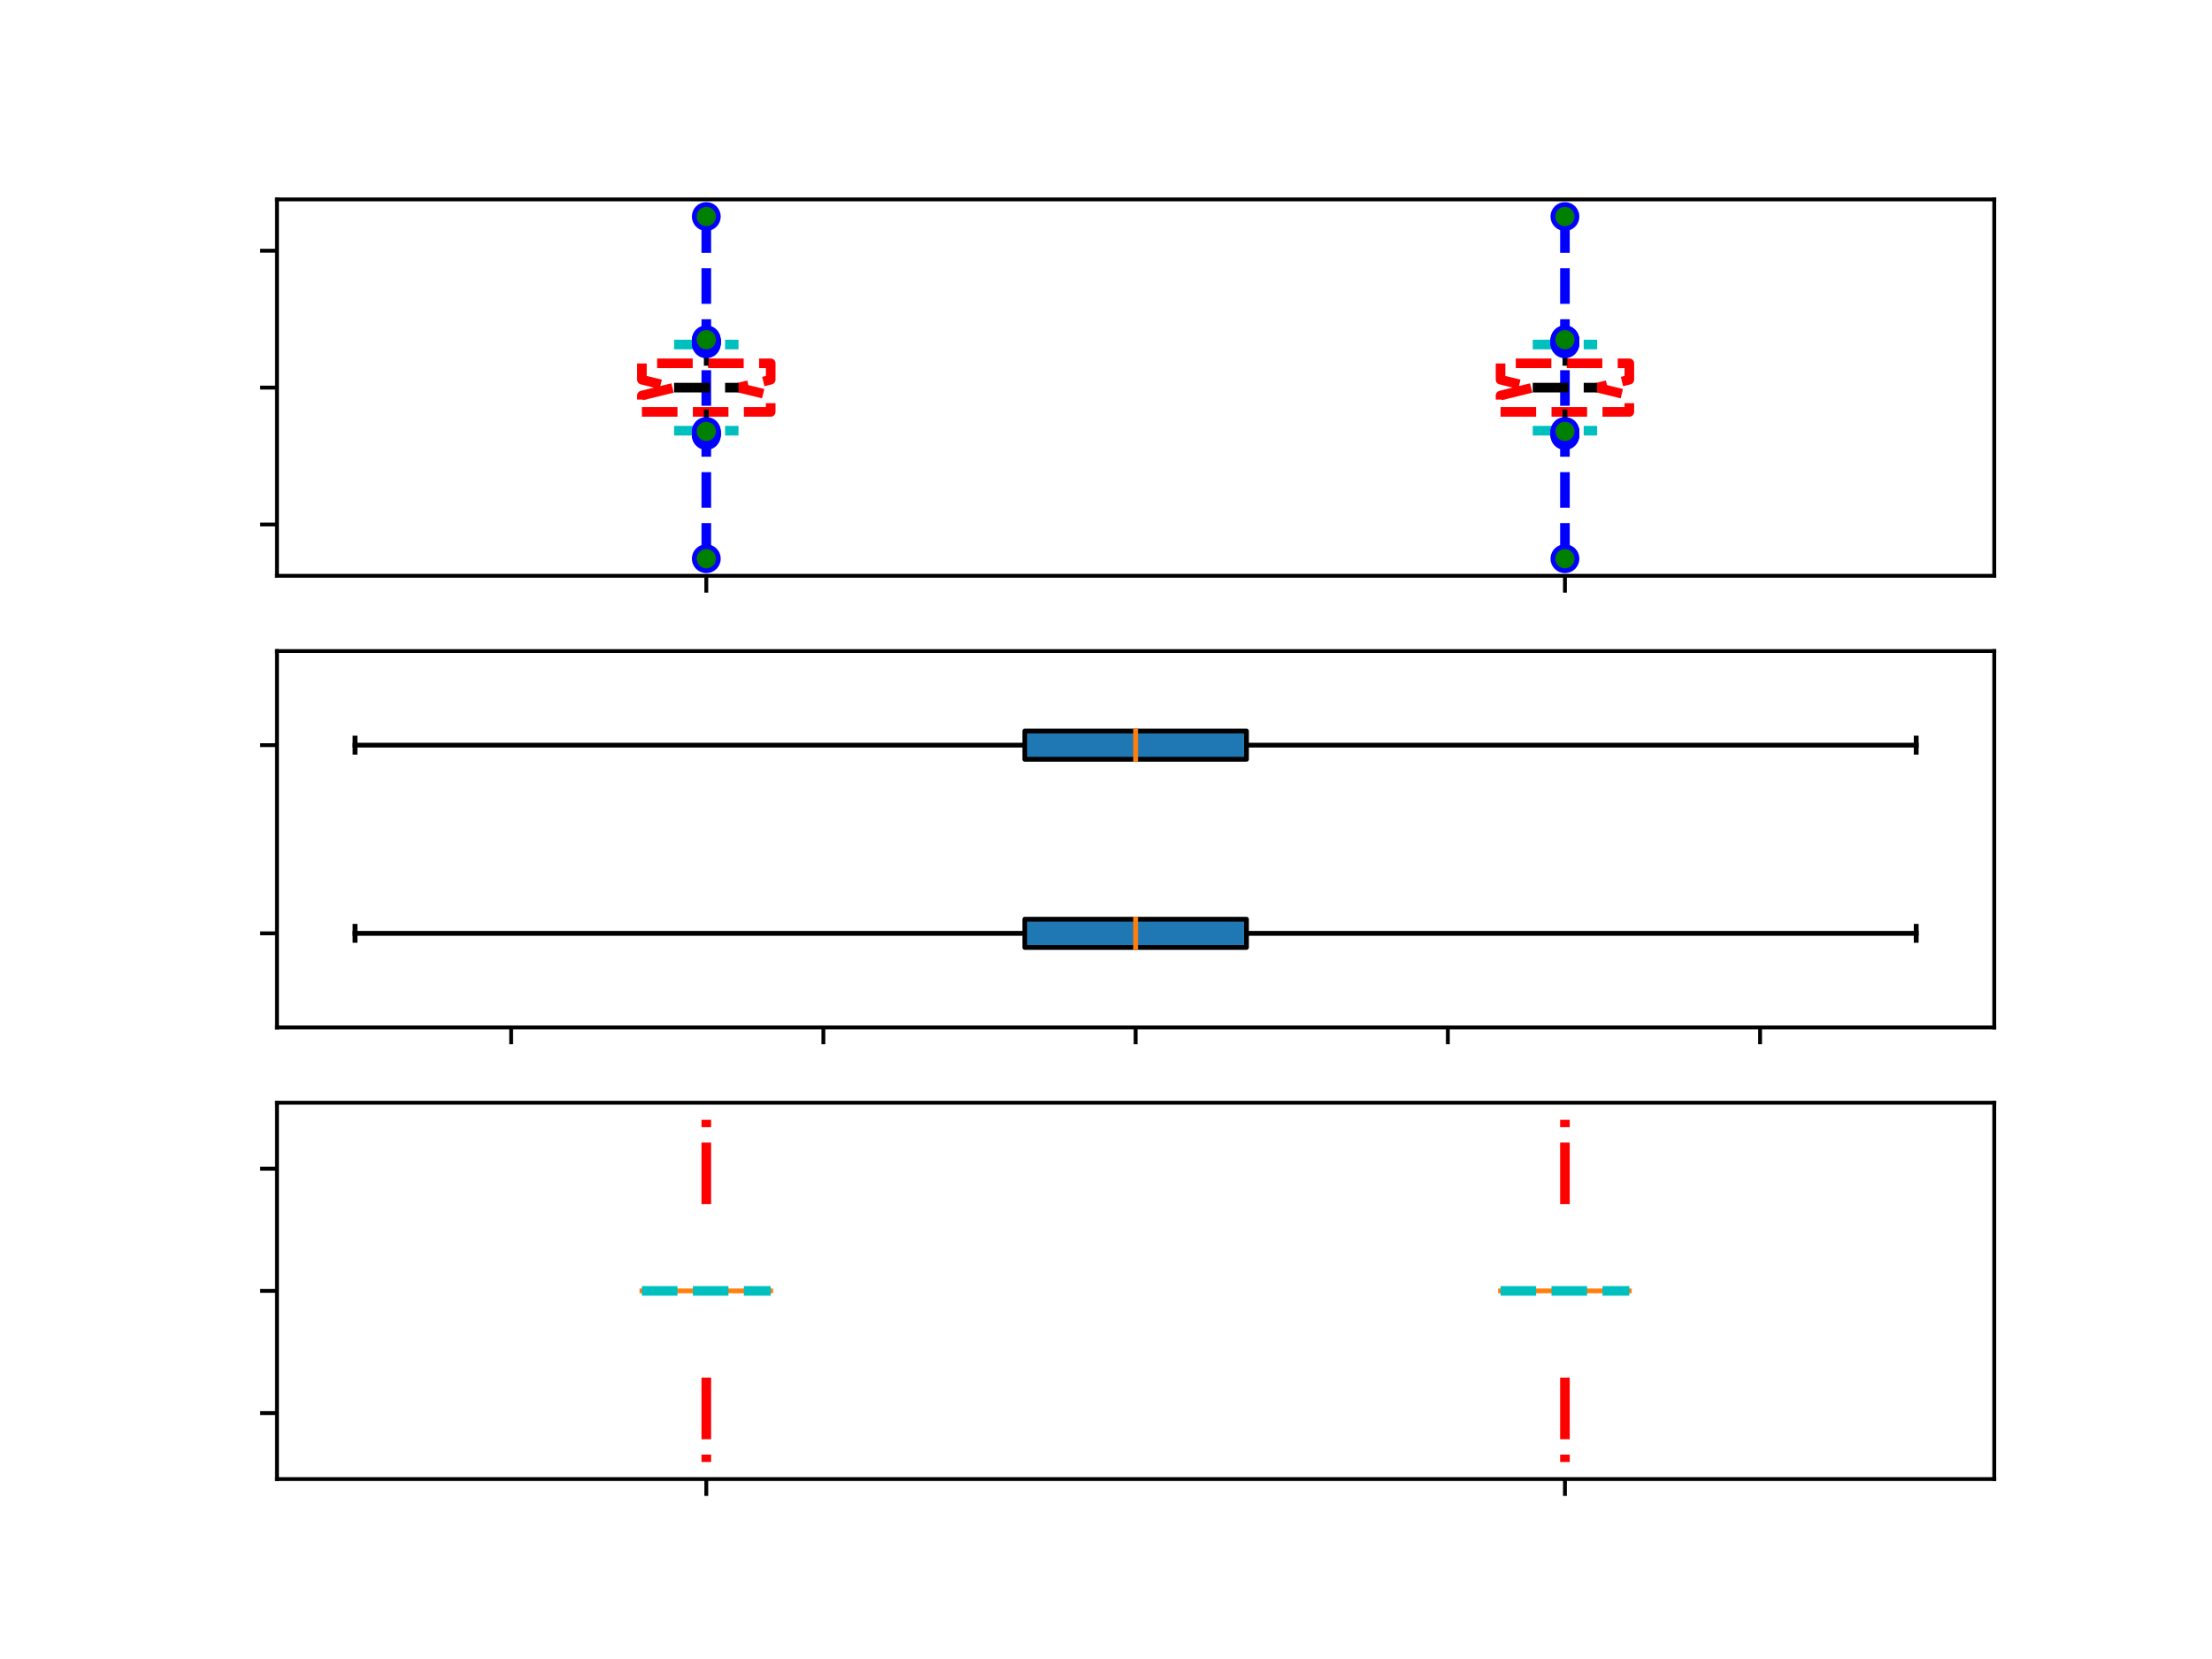 <?xml version="1.0" encoding="utf-8" standalone="no"?>
<!DOCTYPE svg PUBLIC "-//W3C//DTD SVG 1.1//EN"
  "http://www.w3.org/Graphics/SVG/1.1/DTD/svg11.dtd">
<!-- Created with matplotlib (http://matplotlib.org/) -->
<svg height="345pt" version="1.1" viewBox="0 0 460 345" width="460pt" xmlns="http://www.w3.org/2000/svg" xmlns:xlink="http://www.w3.org/1999/xlink">
 <defs>
  <style type="text/css">
*{stroke-linecap:butt;stroke-linejoin:round;}
  </style>
 </defs>
 <g id="figure_1">
  <g id="patch_1">
   <path d="M 0 345.6 
L 460.8 345.6 
L 460.8 0 
L 0 0 
z
" style="fill:#ffffff;"/>
  </g>
  <g id="axes_1">
   <g id="patch_2">
    <path d="M 57.6 119.74 
L 414.72 119.74 
L 414.72 41.472 
L 57.6 41.472 
z
" style="fill:#ffffff;"/>
   </g>
   <g id="matplotlib.axis_1">
    <g id="xtick_1">
     <g id="line2d_1">
      <defs>
       <path d="M 0 0 
L 0 3.5 
" id="me3c5aad6dc" style="stroke:#000000;stroke-width:0.8;"/>
      </defs>
      <g>
       <use style="stroke:#000000;stroke-width:0.8;" x="146.88" xlink:href="#me3c5aad6dc" y="119.74"/>
      </g>
     </g>
    </g>
    <g id="xtick_2">
     <g id="line2d_2">
      <g>
       <use style="stroke:#000000;stroke-width:0.8;" x="325.44" xlink:href="#me3c5aad6dc" y="119.74"/>
      </g>
     </g>
    </g>
   </g>
   <g id="matplotlib.axis_2">
    <g id="ytick_1">
     <g id="line2d_3">
      <defs>
       <path d="M 0 0 
L -3.5 0 
" id="mb093d27a24" style="stroke:#000000;stroke-width:0.8;"/>
      </defs>
      <g>
       <use style="stroke:#000000;stroke-width:0.8;" x="57.6" xlink:href="#mb093d27a24" y="109.067"/>
      </g>
     </g>
    </g>
    <g id="ytick_2">
     <g id="line2d_4">
      <g>
       <use style="stroke:#000000;stroke-width:0.8;" x="57.6" xlink:href="#mb093d27a24" y="80.606"/>
      </g>
     </g>
    </g>
    <g id="ytick_3">
     <g id="line2d_5">
      <g>
       <use style="stroke:#000000;stroke-width:0.8;" x="57.6" xlink:href="#mb093d27a24" y="52.145"/>
      </g>
     </g>
    </g>
   </g>
   <g id="line2d_6">
    <path clip-path="url(#p391ee919e1)" d="M 133.488 85.658 
L 160.272 85.658 
L 160.272 82.254 
L 153.576 80.606 
L 160.272 78.958 
L 160.272 75.554 
L 133.488 75.554 
L 133.488 78.958 
L 140.184 80.606 
L 133.488 82.254 
L 133.488 85.658 
" style="fill:none;stroke:#ff0000;stroke-dasharray:7.4,3.2;stroke-dashoffset:0;stroke-width:2;"/>
   </g>
   <g id="line2d_7">
    <path clip-path="url(#p391ee919e1)" d="M 146.88 85.658 
L 146.88 89.564 
" style="fill:none;stroke:#000000;stroke-linecap:square;"/>
   </g>
   <g id="line2d_8">
    <path clip-path="url(#p391ee919e1)" d="M 146.88 75.554 
L 146.88 71.648 
" style="fill:none;stroke:#000000;stroke-linecap:square;"/>
   </g>
   <g id="line2d_9">
    <path clip-path="url(#p391ee919e1)" d="M 140.184 89.564 
L 153.576 89.564 
" style="fill:none;stroke:#00bfbf;stroke-dasharray:7.4,3.2;stroke-dashoffset:0;stroke-width:2;"/>
   </g>
   <g id="line2d_10">
    <path clip-path="url(#p391ee919e1)" d="M 140.184 71.648 
L 153.576 71.648 
" style="fill:none;stroke:#00bfbf;stroke-dasharray:7.4,3.2;stroke-dashoffset:0;stroke-width:2;"/>
   </g>
   <g id="line2d_11">
    <path clip-path="url(#p391ee919e1)" d="M 146.88 116.183 
L 146.88 90.568 
L 146.88 90.424 
L 146.88 90.281 
L 146.88 90.138 
L 146.88 89.994 
L 146.88 89.851 
L 146.88 89.708 
L 146.88 71.505 
L 146.88 71.361 
L 146.88 71.218 
L 146.88 71.075 
L 146.88 70.931 
L 146.88 70.788 
L 146.88 70.645 
L 146.88 45.03 
" style="fill:none;stroke:#0000ff;stroke-dasharray:7.4,3.2;stroke-dashoffset:0;stroke-width:2;"/>
    <defs>
     <path d="M 0 2.5 
C 0.663 2.5 1.299 2.237 1.768 1.768 
C 2.237 1.299 2.5 0.663 2.5 0 
C 2.5 -0.663 2.237 -1.299 1.768 -1.768 
C 1.299 -2.237 0.663 -2.5 0 -2.5 
C -0.663 -2.5 -1.299 -2.237 -1.768 -1.768 
C -2.237 -1.299 -2.5 -0.663 -2.5 0 
C -2.5 0.663 -2.237 1.299 -1.768 1.768 
C -1.299 2.237 -0.663 2.5 0 2.5 
z
" id="mdf84968221" style="stroke:#0000ff;"/>
    </defs>
    <g clip-path="url(#p391ee919e1)">
     <use style="fill:#008000;stroke:#0000ff;" x="146.88" xlink:href="#mdf84968221" y="116.183"/>
     <use style="fill:#008000;stroke:#0000ff;" x="146.88" xlink:href="#mdf84968221" y="90.568"/>
     <use style="fill:#008000;stroke:#0000ff;" x="146.88" xlink:href="#mdf84968221" y="90.424"/>
     <use style="fill:#008000;stroke:#0000ff;" x="146.88" xlink:href="#mdf84968221" y="90.281"/>
     <use style="fill:#008000;stroke:#0000ff;" x="146.88" xlink:href="#mdf84968221" y="90.138"/>
     <use style="fill:#008000;stroke:#0000ff;" x="146.88" xlink:href="#mdf84968221" y="89.994"/>
     <use style="fill:#008000;stroke:#0000ff;" x="146.88" xlink:href="#mdf84968221" y="89.851"/>
     <use style="fill:#008000;stroke:#0000ff;" x="146.88" xlink:href="#mdf84968221" y="89.708"/>
     <use style="fill:#008000;stroke:#0000ff;" x="146.88" xlink:href="#mdf84968221" y="71.505"/>
     <use style="fill:#008000;stroke:#0000ff;" x="146.88" xlink:href="#mdf84968221" y="71.361"/>
     <use style="fill:#008000;stroke:#0000ff;" x="146.88" xlink:href="#mdf84968221" y="71.218"/>
     <use style="fill:#008000;stroke:#0000ff;" x="146.88" xlink:href="#mdf84968221" y="71.075"/>
     <use style="fill:#008000;stroke:#0000ff;" x="146.88" xlink:href="#mdf84968221" y="70.931"/>
     <use style="fill:#008000;stroke:#0000ff;" x="146.88" xlink:href="#mdf84968221" y="70.788"/>
     <use style="fill:#008000;stroke:#0000ff;" x="146.88" xlink:href="#mdf84968221" y="70.645"/>
     <use style="fill:#008000;stroke:#0000ff;" x="146.88" xlink:href="#mdf84968221" y="45.03"/>
    </g>
   </g>
   <g id="line2d_12">
    <path clip-path="url(#p391ee919e1)" d="M 312.048 85.658 
L 338.832 85.658 
L 338.832 82.254 
L 332.136 80.606 
L 338.832 78.958 
L 338.832 75.554 
L 312.048 75.554 
L 312.048 78.958 
L 318.744 80.606 
L 312.048 82.254 
L 312.048 85.658 
" style="fill:none;stroke:#ff0000;stroke-dasharray:7.4,3.2;stroke-dashoffset:0;stroke-width:2;"/>
   </g>
   <g id="line2d_13">
    <path clip-path="url(#p391ee919e1)" d="M 325.44 85.658 
L 325.44 89.564 
" style="fill:none;stroke:#000000;stroke-linecap:square;"/>
   </g>
   <g id="line2d_14">
    <path clip-path="url(#p391ee919e1)" d="M 325.44 75.554 
L 325.44 71.648 
" style="fill:none;stroke:#000000;stroke-linecap:square;"/>
   </g>
   <g id="line2d_15">
    <path clip-path="url(#p391ee919e1)" d="M 318.744 89.564 
L 332.136 89.564 
" style="fill:none;stroke:#00bfbf;stroke-dasharray:7.4,3.2;stroke-dashoffset:0;stroke-width:2;"/>
   </g>
   <g id="line2d_16">
    <path clip-path="url(#p391ee919e1)" d="M 318.744 71.648 
L 332.136 71.648 
" style="fill:none;stroke:#00bfbf;stroke-dasharray:7.4,3.2;stroke-dashoffset:0;stroke-width:2;"/>
   </g>
   <g id="line2d_17">
    <path clip-path="url(#p391ee919e1)" d="M 325.44 116.183 
L 325.44 90.568 
L 325.44 90.424 
L 325.44 90.281 
L 325.44 90.138 
L 325.44 89.994 
L 325.44 89.851 
L 325.44 89.708 
L 325.44 71.505 
L 325.44 71.361 
L 325.44 71.218 
L 325.44 71.075 
L 325.44 70.931 
L 325.44 70.788 
L 325.44 70.645 
L 325.44 45.03 
" style="fill:none;stroke:#0000ff;stroke-dasharray:7.4,3.2;stroke-dashoffset:0;stroke-width:2;"/>
    <g clip-path="url(#p391ee919e1)">
     <use style="fill:#008000;stroke:#0000ff;" x="325.44" xlink:href="#mdf84968221" y="116.183"/>
     <use style="fill:#008000;stroke:#0000ff;" x="325.44" xlink:href="#mdf84968221" y="90.568"/>
     <use style="fill:#008000;stroke:#0000ff;" x="325.44" xlink:href="#mdf84968221" y="90.424"/>
     <use style="fill:#008000;stroke:#0000ff;" x="325.44" xlink:href="#mdf84968221" y="90.281"/>
     <use style="fill:#008000;stroke:#0000ff;" x="325.44" xlink:href="#mdf84968221" y="90.138"/>
     <use style="fill:#008000;stroke:#0000ff;" x="325.44" xlink:href="#mdf84968221" y="89.994"/>
     <use style="fill:#008000;stroke:#0000ff;" x="325.44" xlink:href="#mdf84968221" y="89.851"/>
     <use style="fill:#008000;stroke:#0000ff;" x="325.44" xlink:href="#mdf84968221" y="89.708"/>
     <use style="fill:#008000;stroke:#0000ff;" x="325.44" xlink:href="#mdf84968221" y="71.505"/>
     <use style="fill:#008000;stroke:#0000ff;" x="325.44" xlink:href="#mdf84968221" y="71.361"/>
     <use style="fill:#008000;stroke:#0000ff;" x="325.44" xlink:href="#mdf84968221" y="71.218"/>
     <use style="fill:#008000;stroke:#0000ff;" x="325.44" xlink:href="#mdf84968221" y="71.075"/>
     <use style="fill:#008000;stroke:#0000ff;" x="325.44" xlink:href="#mdf84968221" y="70.931"/>
     <use style="fill:#008000;stroke:#0000ff;" x="325.44" xlink:href="#mdf84968221" y="70.788"/>
     <use style="fill:#008000;stroke:#0000ff;" x="325.44" xlink:href="#mdf84968221" y="70.645"/>
     <use style="fill:#008000;stroke:#0000ff;" x="325.44" xlink:href="#mdf84968221" y="45.03"/>
    </g>
   </g>
   <g id="line2d_18">
    <path clip-path="url(#p391ee919e1)" d="M 140.184 80.606 
L 153.576 80.606 
" style="fill:none;stroke:#000000;stroke-dasharray:7.4,3.2;stroke-dashoffset:0;stroke-width:2;"/>
   </g>
   <g id="line2d_19">
    <path clip-path="url(#p391ee919e1)" d="M 318.744 80.606 
L 332.136 80.606 
" style="fill:none;stroke:#000000;stroke-dasharray:7.4,3.2;stroke-dashoffset:0;stroke-width:2;"/>
   </g>
   <g id="patch_3">
    <path d="M 57.6 119.74 
L 57.6 41.472 
" style="fill:none;stroke:#000000;stroke-linecap:square;stroke-linejoin:miter;stroke-width:0.8;"/>
   </g>
   <g id="patch_4">
    <path d="M 414.72 119.74 
L 414.72 41.472 
" style="fill:none;stroke:#000000;stroke-linecap:square;stroke-linejoin:miter;stroke-width:0.8;"/>
   </g>
   <g id="patch_5">
    <path d="M 57.6 119.74 
L 414.72 119.74 
" style="fill:none;stroke:#000000;stroke-linecap:square;stroke-linejoin:miter;stroke-width:0.8;"/>
   </g>
   <g id="patch_6">
    <path d="M 57.6 41.472 
L 414.72 41.472 
" style="fill:none;stroke:#000000;stroke-linecap:square;stroke-linejoin:miter;stroke-width:0.8;"/>
   </g>
  </g>
  <g id="axes_2">
   <g id="patch_7">
    <path d="M 57.6 213.662 
L 414.72 213.662 
L 414.72 135.394 
L 57.6 135.394 
z
" style="fill:#ffffff;"/>
   </g>
   <g id="matplotlib.axis_3">
    <g id="xtick_3">
     <g id="line2d_20">
      <g>
       <use style="stroke:#000000;stroke-width:0.8;" x="106.298" xlink:href="#me3c5aad6dc" y="213.662"/>
      </g>
     </g>
    </g>
    <g id="xtick_4">
     <g id="line2d_21">
      <g>
       <use style="stroke:#000000;stroke-width:0.8;" x="171.229" xlink:href="#me3c5aad6dc" y="213.662"/>
      </g>
     </g>
    </g>
    <g id="xtick_5">
     <g id="line2d_22">
      <g>
       <use style="stroke:#000000;stroke-width:0.8;" x="236.16" xlink:href="#me3c5aad6dc" y="213.662"/>
      </g>
     </g>
    </g>
    <g id="xtick_6">
     <g id="line2d_23">
      <g>
       <use style="stroke:#000000;stroke-width:0.8;" x="301.091" xlink:href="#me3c5aad6dc" y="213.662"/>
      </g>
     </g>
    </g>
    <g id="xtick_7">
     <g id="line2d_24">
      <g>
       <use style="stroke:#000000;stroke-width:0.8;" x="366.022" xlink:href="#me3c5aad6dc" y="213.662"/>
      </g>
     </g>
    </g>
   </g>
   <g id="matplotlib.axis_4">
    <g id="ytick_4">
     <g id="line2d_25">
      <g>
       <use style="stroke:#000000;stroke-width:0.8;" x="57.6" xlink:href="#mb093d27a24" y="194.095"/>
      </g>
     </g>
    </g>
    <g id="ytick_5">
     <g id="line2d_26">
      <g>
       <use style="stroke:#000000;stroke-width:0.8;" x="57.6" xlink:href="#mb093d27a24" y="154.961"/>
      </g>
     </g>
    </g>
   </g>
   <g id="line2d_27">
    <path clip-path="url(#pc019ee541c)" d="M 213.107 194.095 
L 73.833 194.095 
" style="fill:none;stroke:#000000;stroke-linecap:square;"/>
   </g>
   <g id="line2d_28">
    <path clip-path="url(#pc019ee541c)" d="M 259.213 194.095 
L 398.487 194.095 
" style="fill:none;stroke:#000000;stroke-linecap:square;"/>
   </g>
   <g id="line2d_29">
    <path clip-path="url(#pc019ee541c)" d="M 73.833 195.563 
L 73.833 192.628 
" style="fill:none;stroke:#000000;stroke-linecap:square;"/>
   </g>
   <g id="line2d_30">
    <path clip-path="url(#pc019ee541c)" d="M 398.487 195.563 
L 398.487 192.628 
" style="fill:none;stroke:#000000;stroke-linecap:square;"/>
   </g>
   <g id="line2d_31"/>
   <g id="line2d_32">
    <path clip-path="url(#pc019ee541c)" d="M 213.107 154.961 
L 73.833 154.961 
" style="fill:none;stroke:#000000;stroke-linecap:square;"/>
   </g>
   <g id="line2d_33">
    <path clip-path="url(#pc019ee541c)" d="M 259.213 154.961 
L 398.487 154.961 
" style="fill:none;stroke:#000000;stroke-linecap:square;"/>
   </g>
   <g id="line2d_34">
    <path clip-path="url(#pc019ee541c)" d="M 73.833 156.428 
L 73.833 153.493 
" style="fill:none;stroke:#000000;stroke-linecap:square;"/>
   </g>
   <g id="line2d_35">
    <path clip-path="url(#pc019ee541c)" d="M 398.487 156.428 
L 398.487 153.493 
" style="fill:none;stroke:#000000;stroke-linecap:square;"/>
   </g>
   <g id="line2d_36"/>
   <g id="patch_8">
    <path clip-path="url(#pc019ee541c)" d="M 213.107 197.03 
L 213.107 191.16 
L 259.213 191.16 
L 259.213 197.03 
L 213.107 197.03 
z
" style="fill:#1f77b4;stroke:#000000;stroke-linejoin:miter;"/>
   </g>
   <g id="patch_9">
    <path clip-path="url(#pc019ee541c)" d="M 213.107 157.896 
L 213.107 152.026 
L 259.213 152.026 
L 259.213 157.896 
L 213.107 157.896 
z
" style="fill:#1f77b4;stroke:#000000;stroke-linejoin:miter;"/>
   </g>
   <g id="line2d_37">
    <path clip-path="url(#pc019ee541c)" d="M 236.16 197.03 
L 236.16 191.16 
" style="fill:none;stroke:#ff7f0e;stroke-linecap:square;"/>
   </g>
   <g id="line2d_38">
    <path clip-path="url(#pc019ee541c)" d="M 236.16 157.896 
L 236.16 152.026 
" style="fill:none;stroke:#ff7f0e;stroke-linecap:square;"/>
   </g>
   <g id="patch_10">
    <path d="M 57.6 213.662 
L 57.6 135.394 
" style="fill:none;stroke:#000000;stroke-linecap:square;stroke-linejoin:miter;stroke-width:0.8;"/>
   </g>
   <g id="patch_11">
    <path d="M 414.72 213.662 
L 414.72 135.394 
" style="fill:none;stroke:#000000;stroke-linecap:square;stroke-linejoin:miter;stroke-width:0.8;"/>
   </g>
   <g id="patch_12">
    <path d="M 57.6 213.662 
L 414.72 213.662 
" style="fill:none;stroke:#000000;stroke-linecap:square;stroke-linejoin:miter;stroke-width:0.8;"/>
   </g>
   <g id="patch_13">
    <path d="M 57.6 135.394 
L 414.72 135.394 
" style="fill:none;stroke:#000000;stroke-linecap:square;stroke-linejoin:miter;stroke-width:0.8;"/>
   </g>
  </g>
  <g id="axes_3">
   <g id="patch_14">
    <path d="M 57.6 307.584 
L 414.72 307.584 
L 414.72 229.316 
L 57.6 229.316 
z
" style="fill:#ffffff;"/>
   </g>
   <g id="matplotlib.axis_5">
    <g id="xtick_8">
     <g id="line2d_39">
      <g>
       <use style="stroke:#000000;stroke-width:0.8;" x="146.88" xlink:href="#me3c5aad6dc" y="307.584"/>
      </g>
     </g>
    </g>
    <g id="xtick_9">
     <g id="line2d_40">
      <g>
       <use style="stroke:#000000;stroke-width:0.8;" x="325.44" xlink:href="#me3c5aad6dc" y="307.584"/>
      </g>
     </g>
    </g>
   </g>
   <g id="matplotlib.axis_6">
    <g id="ytick_6">
     <g id="line2d_41">
      <g>
       <use style="stroke:#000000;stroke-width:0.8;" x="57.6" xlink:href="#mb093d27a24" y="293.862"/>
      </g>
     </g>
    </g>
    <g id="ytick_7">
     <g id="line2d_42">
      <g>
       <use style="stroke:#000000;stroke-width:0.8;" x="57.6" xlink:href="#mb093d27a24" y="268.45"/>
      </g>
     </g>
    </g>
    <g id="ytick_8">
     <g id="line2d_43">
      <g>
       <use style="stroke:#000000;stroke-width:0.8;" x="57.6" xlink:href="#mb093d27a24" y="243.038"/>
      </g>
     </g>
    </g>
   </g>
   <g id="line2d_44">
    <path clip-path="url(#p8f0378e7d4)" d="M 146.88 286.494 
L 146.88 304.026 
" style="fill:none;stroke:#ff0000;stroke-dasharray:12.8,3.2,2,3.2;stroke-dashoffset:0;stroke-width:2;"/>
   </g>
   <g id="line2d_45">
    <path clip-path="url(#p8f0378e7d4)" d="M 146.88 250.406 
L 146.88 232.873 
" style="fill:none;stroke:#ff0000;stroke-dasharray:12.8,3.2,2,3.2;stroke-dashoffset:0;stroke-width:2;"/>
   </g>
   <g id="line2d_46">
    <path clip-path="url(#p8f0378e7d4)" d="M 325.44 286.494 
L 325.44 304.026 
" style="fill:none;stroke:#ff0000;stroke-dasharray:12.8,3.2,2,3.2;stroke-dashoffset:0;stroke-width:2;"/>
   </g>
   <g id="line2d_47">
    <path clip-path="url(#p8f0378e7d4)" d="M 325.44 250.406 
L 325.44 232.873 
" style="fill:none;stroke:#ff0000;stroke-dasharray:12.8,3.2,2,3.2;stroke-dashoffset:0;stroke-width:2;"/>
   </g>
   <g id="line2d_48">
    <path clip-path="url(#p8f0378e7d4)" d="M 133.488 268.45 
L 160.272 268.45 
" style="fill:none;stroke:#ff7f0e;stroke-linecap:square;"/>
   </g>
   <g id="line2d_49">
    <path clip-path="url(#p8f0378e7d4)" d="M 133.488 268.45 
L 160.272 268.45 
" style="fill:none;stroke:#00bfbf;stroke-dasharray:7.4,3.2;stroke-dashoffset:0;stroke-width:2;"/>
   </g>
   <g id="line2d_50">
    <path clip-path="url(#p8f0378e7d4)" d="M 312.048 268.45 
L 338.832 268.45 
" style="fill:none;stroke:#ff7f0e;stroke-linecap:square;"/>
   </g>
   <g id="line2d_51">
    <path clip-path="url(#p8f0378e7d4)" d="M 312.048 268.45 
L 338.832 268.45 
" style="fill:none;stroke:#00bfbf;stroke-dasharray:7.4,3.2;stroke-dashoffset:0;stroke-width:2;"/>
   </g>
   <g id="patch_15">
    <path d="M 57.6 307.584 
L 57.6 229.316 
" style="fill:none;stroke:#000000;stroke-linecap:square;stroke-linejoin:miter;stroke-width:0.8;"/>
   </g>
   <g id="patch_16">
    <path d="M 414.72 307.584 
L 414.72 229.316 
" style="fill:none;stroke:#000000;stroke-linecap:square;stroke-linejoin:miter;stroke-width:0.8;"/>
   </g>
   <g id="patch_17">
    <path d="M 57.6 307.584 
L 414.72 307.584 
" style="fill:none;stroke:#000000;stroke-linecap:square;stroke-linejoin:miter;stroke-width:0.8;"/>
   </g>
   <g id="patch_18">
    <path d="M 57.6 229.316 
L 414.72 229.316 
" style="fill:none;stroke:#000000;stroke-linecap:square;stroke-linejoin:miter;stroke-width:0.8;"/>
   </g>
  </g>
 </g>
 <defs>
  <clipPath id="p391ee919e1">
   <rect height="78.268" width="357.12" x="57.6" y="41.472"/>
  </clipPath>
  <clipPath id="pc019ee541c">
   <rect height="78.268" width="357.12" x="57.6" y="135.394"/>
  </clipPath>
  <clipPath id="p8f0378e7d4">
   <rect height="78.268" width="357.12" x="57.6" y="229.316"/>
  </clipPath>
 </defs>
</svg>

